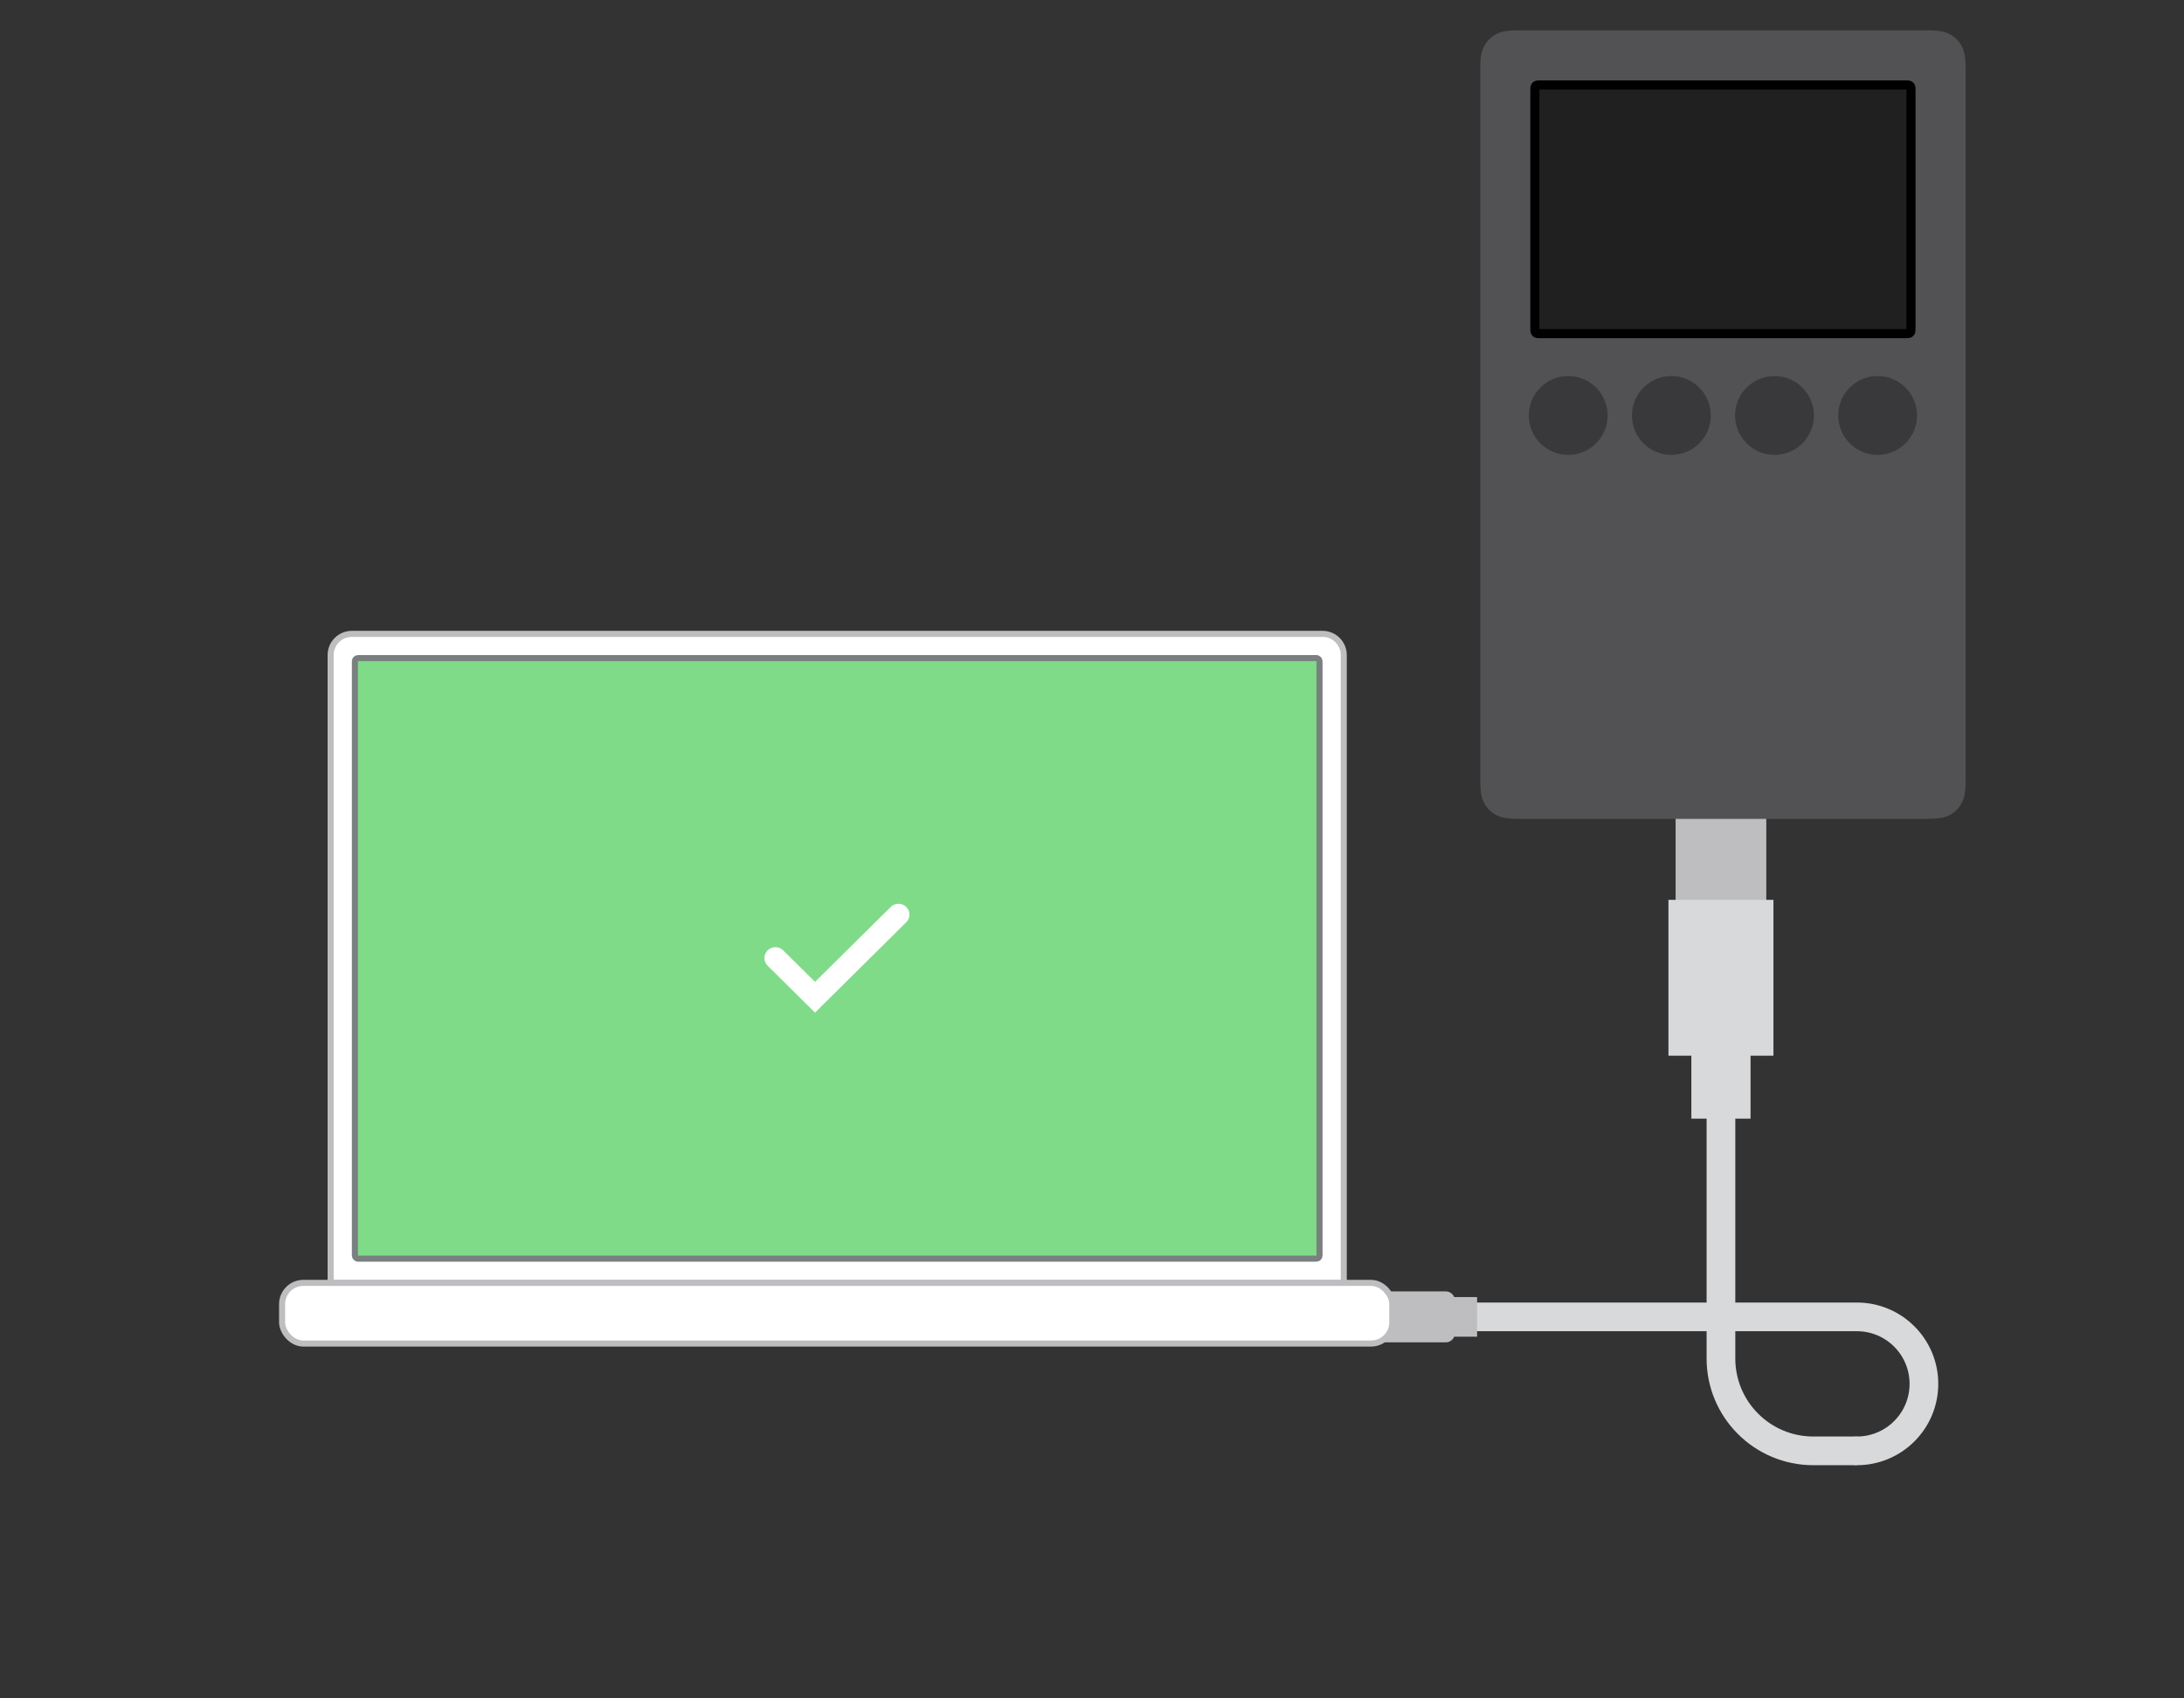 <svg width="360" height="280" viewBox="0 0 360 280" fill="none" xmlns="http://www.w3.org/2000/svg">
<rect x="0" y="0" width="360" height="280" fill="#333333" stroke="none"/>
<path d="M227.148 212.903H238.316C239.14 212.903 239.809 213.571 239.809 214.396V219.811C239.809 220.635 239.14 221.303 238.316 221.303H227.148V212.903Z" fill="#BEBDC0"/>
<path d="M306.086 239.19C312.185 239.19 317.129 234.245 317.129 228.146C317.129 222.047 312.185 217.103 306.086 217.103H243.48" stroke="#D8D9DA" stroke-width="4.731" stroke-linecap="round"/>
<path d="M306.086 239.19H298.896C290.489 239.19 283.673 232.373 283.673 223.966V165.64" stroke="#D8D9DA" stroke-width="4.731"/>
<path d="M276.198 134.781H291.146V162.783H276.198V134.781Z" fill="#BEBDC0"/>
<path d="M278.796 155.888H288.551V184.421H278.796V155.888Z" fill="#D8D9DA"/>
<path d="M275.019 148.351H292.327V174.046H275.019V148.351Z" fill="#D8D9DA"/>
<path d="M259.202 50.394C258.669 50.394 258.153 50.204 257.746 49.86L253.596 46.35C253.179 45.953 252.93 45.411 252.899 44.836C252.868 44.26 253.058 43.695 253.431 43.256C253.803 42.816 254.329 42.535 254.902 42.471C255.474 42.407 256.05 42.564 256.51 42.91L260.66 46.42C261.013 46.719 261.266 47.119 261.385 47.566C261.503 48.013 261.481 48.486 261.322 48.92C261.163 49.355 260.875 49.73 260.495 49.995C260.116 50.26 259.665 50.402 259.202 50.402V50.394Z" fill="#D8D9DA"/>
<path d="M238.447 213.837H243.477V220.372H238.447V213.837Z" fill="#BEBDC0"/>
<path d="M54.5 108C54.5 106.067 56.067 104.5 58 104.5H218C219.933 104.5 221.5 106.067 221.5 108V211.5H54.5V108Z" fill="white" stroke="#BEBDC0"/>
<rect x="58.5" y="108.5" width="159" height="99" rx="0.5" fill="#00B812" fill-opacity="0.5" stroke="#7A7F80"/>
<path fill-rule="evenodd" clip-rule="evenodd" d="M126.536 156.673C127.244 155.973 128.384 155.973 129.092 156.673L134.348 161.873L146.828 149.523C147.169 149.188 147.628 149 148.106 149C148.585 149 149.044 149.188 149.384 149.523C149.551 149.688 149.683 149.884 149.773 150.101C149.863 150.317 149.909 150.549 149.909 150.783C149.909 151.017 149.863 151.249 149.773 151.465C149.683 151.682 149.551 151.878 149.384 152.043L134.345 166.941L126.536 159.216C126.367 159.051 126.232 158.853 126.14 158.635C126.047 158.416 126 158.182 126 157.944C126 157.707 126.047 157.473 126.14 157.254C126.232 157.036 126.367 156.838 126.536 156.673Z" fill="white"/>
<rect x="46.5" y="211.5" width="183" height="10" rx="3.5" fill="white" stroke="#BEBDC0"/>
<path fill-rule="evenodd" clip-rule="evenodd" d="M250.41 5L317.59 5C319.819 5 320.627 5.232 321.442 5.668C322.257 6.104 322.896 6.743 323.332 7.558C323.768 8.373 324 9.181 324 11.41V128.59C324 130.819 323.768 131.627 323.332 132.442C322.896 133.257 322.257 133.896 321.442 134.332C320.627 134.768 319.819 135 317.59 135H250.41C248.181 135 247.373 134.768 246.558 134.332C245.743 133.896 245.104 133.257 244.668 132.442C244.232 131.627 244 130.819 244 128.59V11.41C244 9.181 244.232 8.373 244.668 7.558C245.104 6.743 245.743 6.104 246.558 5.668C247.373 5.232 248.181 5 250.41 5Z" fill="#525254"/>
<path d="M258.498 74.993C262.088 74.993 264.998 72.082 264.998 68.493C264.998 64.903 262.088 61.993 258.498 61.993C254.908 61.993 251.998 64.903 251.998 68.493C251.998 72.082 254.908 74.993 258.498 74.993Z" fill="#39393B"/>
<path d="M275.5 74.993C279.09 74.993 282 72.082 282 68.493C282 64.903 279.09 61.993 275.5 61.993C271.91 61.993 269 64.903 269 68.493C269 72.082 271.91 74.993 275.5 74.993Z" fill="#39393B"/>
<path d="M292.502 74.993C296.092 74.993 299.002 72.082 299.002 68.493C299.002 64.903 296.092 61.993 292.502 61.993C288.912 61.993 286.002 64.903 286.002 68.493C286.002 72.082 288.912 74.993 292.502 74.993Z" fill="#39393B"/>
<path d="M309.499 74.993C313.089 74.993 315.999 72.082 315.999 68.493C315.999 64.903 313.089 61.993 309.499 61.993C305.909 61.993 302.999 64.903 302.999 68.493C302.999 72.082 305.909 74.993 309.499 74.993Z" fill="#39393B"/>
<path fill-rule="evenodd" clip-rule="evenodd" d="M314.15 14.004C314.482 14.005 314.625 14.014 314.76 14.086C314.828 14.122 314.881 14.175 314.917 14.243C314.994 14.387 314.999 14.541 314.999 14.927V54.081C314.999 54.466 314.994 54.62 314.917 54.765C314.881 54.832 314.828 54.886 314.76 54.922C314.615 54.999 314.462 55.004 314.076 55.004H253.922C253.536 55.004 253.383 54.999 253.238 54.922C253.17 54.886 253.117 54.832 253.081 54.765C253.004 54.62 252.999 54.466 252.999 54.081L252.999 14.853C253 14.521 253.009 14.378 253.081 14.243C253.117 14.175 253.17 14.122 253.238 14.086C253.383 14.009 253.536 14.004 253.922 14.004L314.15 14.004Z" fill="#202021" stroke="black" stroke-width="1.5"/>
</svg>
